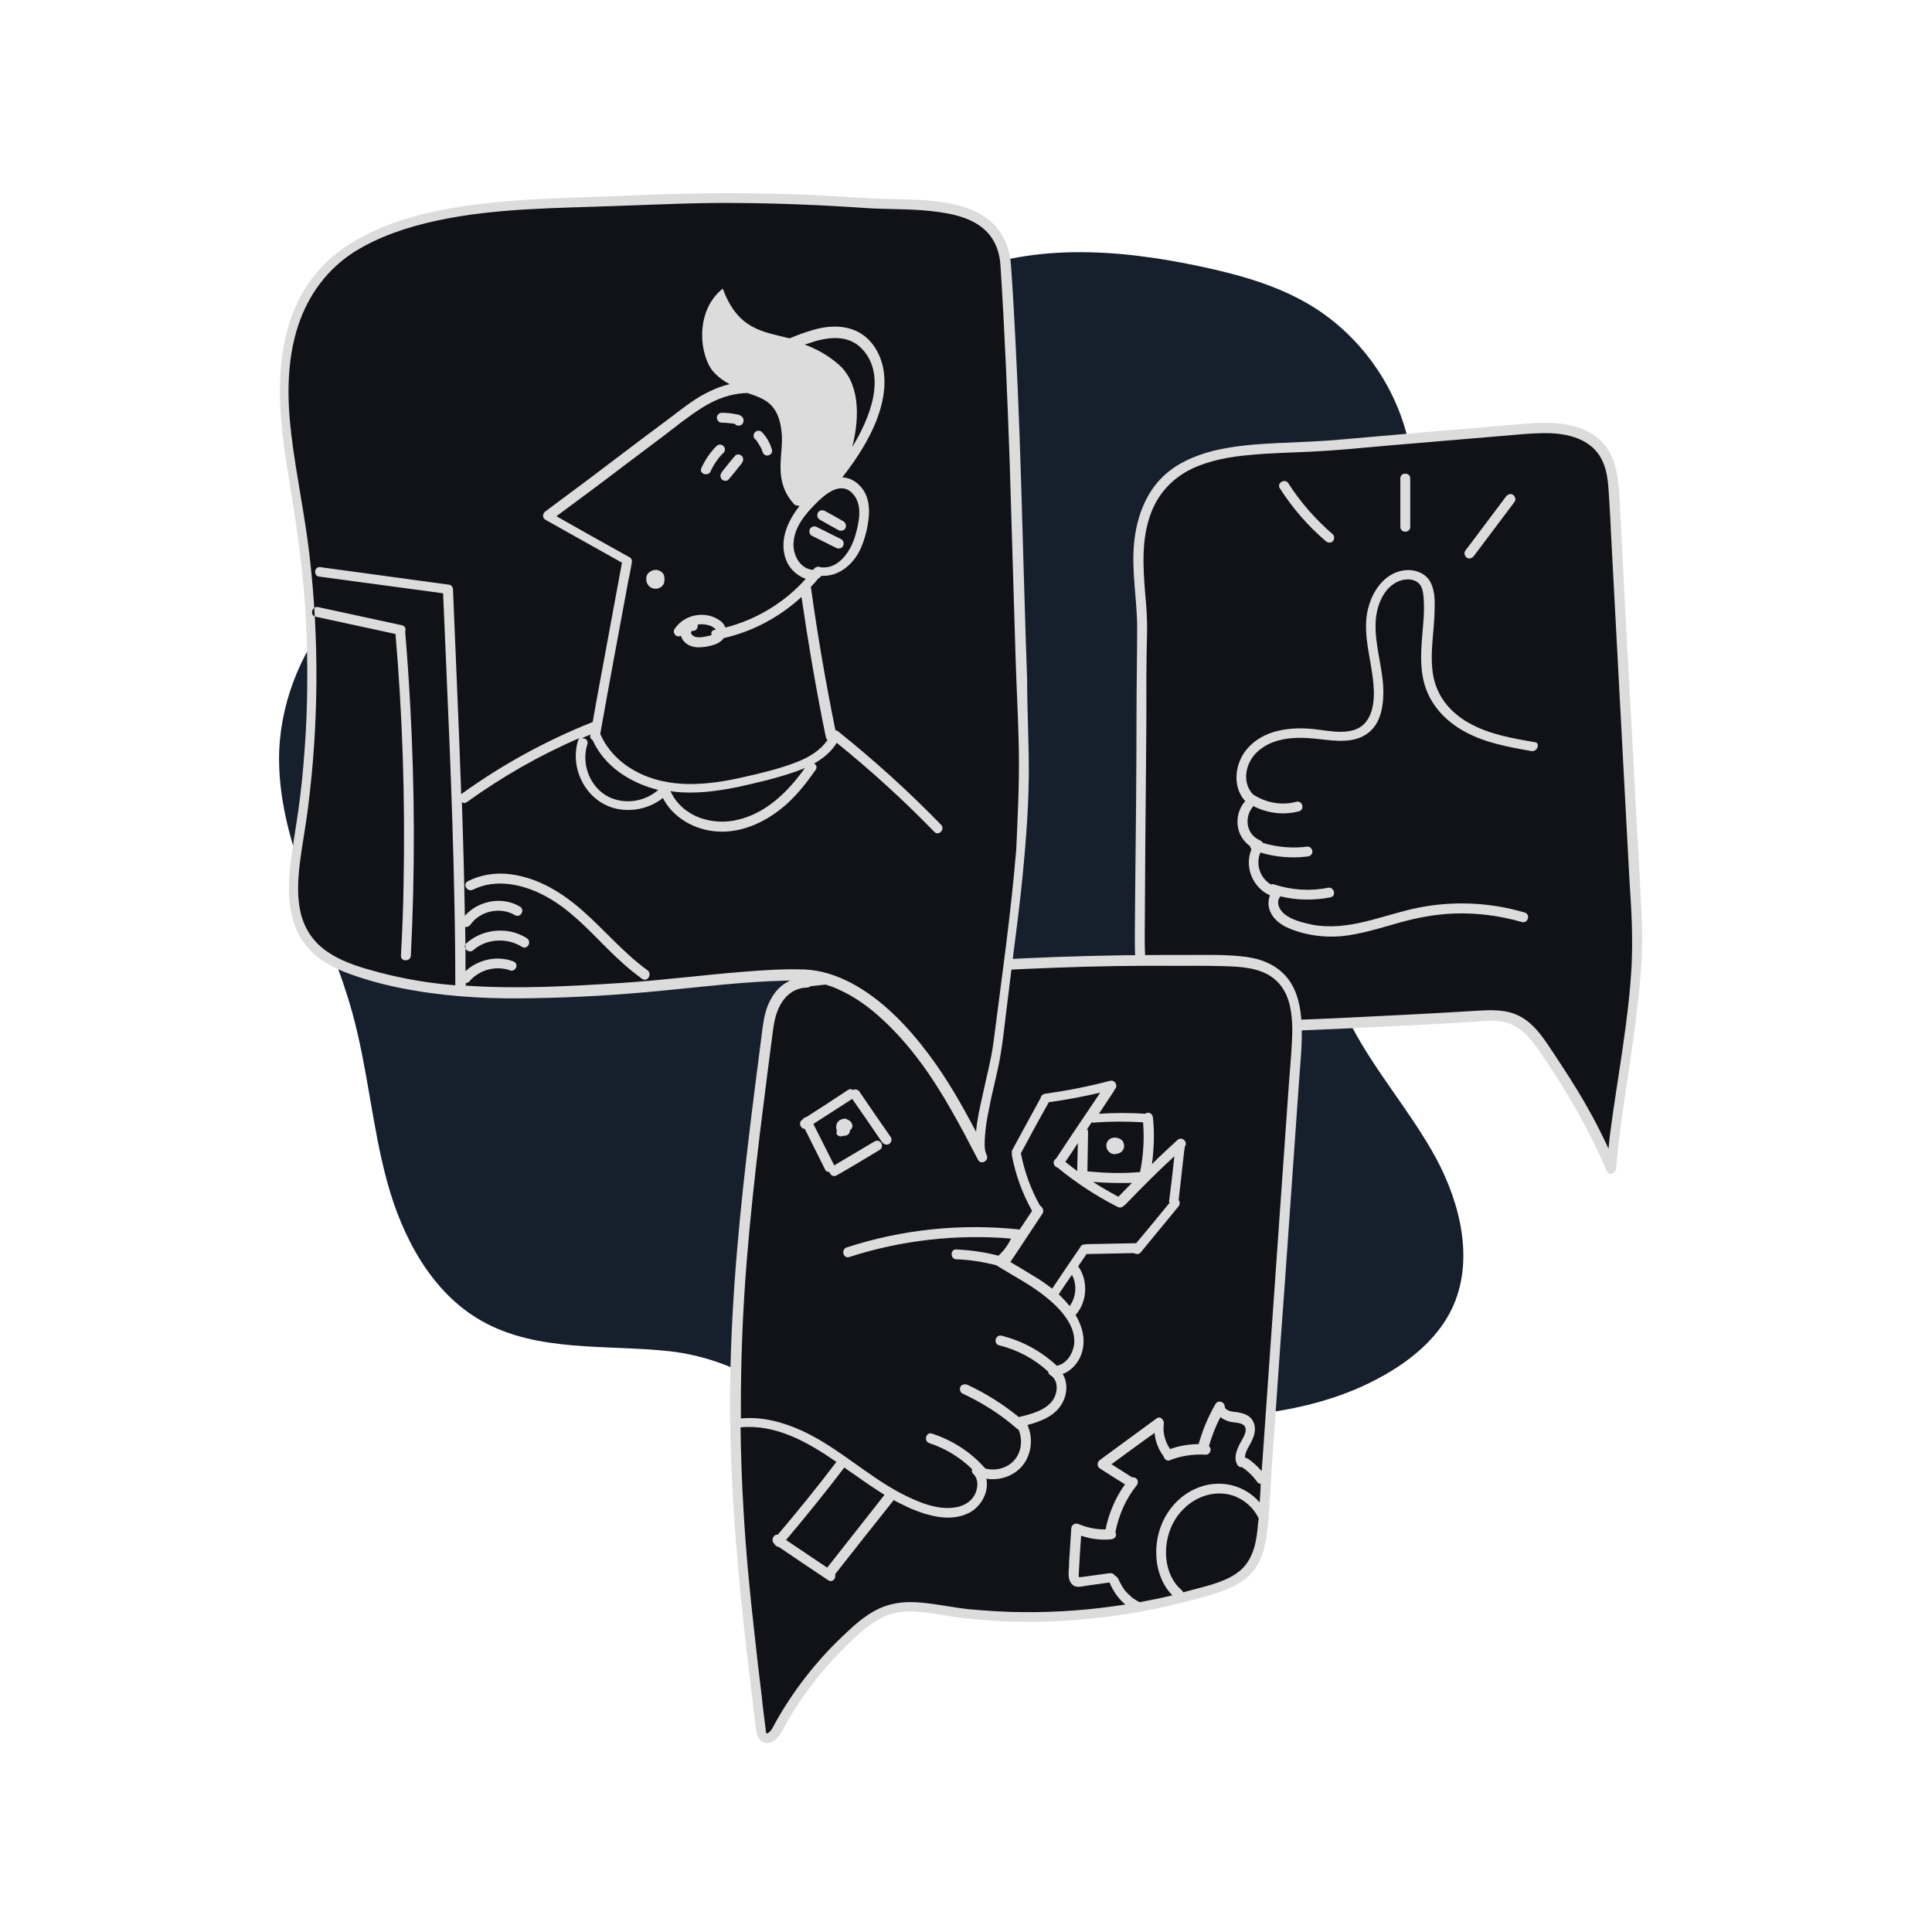 <svg width="180" height="180" viewBox="0 0 180 180" fill="none" xmlns="http://www.w3.org/2000/svg">
<path d="M75.318 135.989C75.072 130.036 68.321 126.568 62.398 125.893C56.475 125.248 50.091 126.016 44.874 123.069C40.209 120.43 37.478 115.274 36.066 110.088C34.655 104.901 34.256 99.5 32.813 94.314C30.634 86.426 26.062 79.03 26 70.836C25.939 60.893 33.581 51.41 43.309 49.354C48.741 48.218 54.511 49.17 59.881 47.697C71.605 44.474 77.65 30.971 88.698 25.877C95.787 22.593 104.074 23.176 111.746 24.803C115.367 25.57 118.958 26.552 122.119 28.455C126.845 31.309 130.282 36.25 131.326 41.651C133.719 53.988 124.359 65.466 122.763 77.956C121.996 83.971 123.101 90.201 125.924 95.603C128.195 99.93 131.479 103.643 133.811 107.94C136.113 112.236 137.371 117.576 135.254 121.965C134.088 124.389 131.97 126.292 129.668 127.703C122.15 132.337 112.759 132.307 103.92 132.123" fill="#16202C"/>
<path d="M106.192 87.132C106.192 89.311 106.223 91.705 107.604 93.393C109.476 95.725 112.943 95.817 115.92 95.694C123.47 95.388 131.019 95.05 138.538 94.59C142.16 94.375 143.111 96.554 145.075 99.469C147.07 102.415 148.758 105.546 150.139 108.799C150.783 101.126 152.901 92.963 152.471 85.26C151.796 72.34 151.09 59.45 150.415 46.53C150.323 44.873 150.2 43.124 149.187 41.835C147.53 39.717 144.4 39.748 141.73 39.994C135.684 40.515 129.669 41.006 123.623 41.528C119.143 41.896 112.483 41.344 108.862 44.536C107.174 46.039 106.315 48.31 106.13 50.581C105.854 53.405 106.468 56.197 106.407 59.021C106.315 62.151 106.376 65.281 106.345 68.381C106.284 74.642 106.253 80.872 106.192 87.132Z" fill="#111217"/>
<path d="M152.962 85.689C152.839 82.958 152.686 80.196 152.532 77.464C152.226 71.94 151.949 66.447 151.642 60.923C151.489 58.161 151.336 55.399 151.213 52.667C151.151 51.286 151.059 49.905 150.998 48.524C150.937 47.266 150.906 46.039 150.752 44.78C150.599 43.706 150.323 42.571 149.678 41.681C149.095 40.883 148.328 40.331 147.407 39.962C145.535 39.226 143.418 39.348 141.454 39.532C135.96 39.993 130.498 40.453 125.004 40.944C123.009 41.128 121.015 41.19 118.989 41.282C117.025 41.374 115.03 41.527 113.097 41.988C111.286 42.448 109.476 43.215 108.156 44.596C106.622 46.192 105.885 48.371 105.67 50.519C105.394 53.189 105.946 55.828 105.946 58.498C105.946 61.23 105.885 63.93 105.885 66.662C105.885 72.155 105.824 77.618 105.762 83.111C105.762 84.461 105.731 85.812 105.731 87.162C105.731 88.942 105.732 90.783 106.468 92.441C107.143 93.975 108.432 95.049 109.997 95.632C111.532 96.185 113.22 96.246 114.846 96.246C116.994 96.215 119.112 96.093 121.26 96.001C125.741 95.816 130.221 95.602 134.702 95.356C135.838 95.295 136.942 95.233 138.047 95.141C138.845 95.08 139.643 95.049 140.41 95.295C141.668 95.663 142.497 96.645 143.234 97.658C145.75 101.279 147.99 105.085 149.709 109.136C149.893 109.596 150.538 109.289 150.568 108.89C150.998 103.704 152.041 98.609 152.594 93.453C152.901 90.814 153.085 88.236 152.962 85.689ZM152.011 89.986C151.735 95.08 150.752 100.082 150.077 105.115C149.985 105.76 149.924 106.374 149.863 107.018C149.218 105.637 148.543 104.287 147.776 102.967C146.824 101.279 145.75 99.653 144.676 98.026C143.94 96.921 143.203 95.755 142.098 94.988C140.809 94.067 139.305 94.067 137.771 94.159C133.352 94.435 128.902 94.65 124.483 94.865C122.242 94.957 120.002 95.049 117.762 95.172C115.951 95.233 114.14 95.387 112.33 95.172C110.611 94.957 108.8 94.374 107.788 92.87C106.652 91.213 106.652 89.065 106.652 87.131C106.683 81.761 106.714 76.421 106.775 71.05C106.806 68.38 106.806 65.71 106.806 63.01C106.806 61.69 106.836 60.34 106.867 59.02C106.898 57.731 106.806 56.442 106.683 55.184C106.499 52.76 106.345 50.304 107.174 47.972C107.849 46.039 109.199 44.566 111.041 43.675C112.729 42.878 114.631 42.54 116.473 42.387C118.375 42.203 120.309 42.172 122.212 42.08C124.636 41.957 127.06 41.712 129.485 41.497C132.155 41.282 134.825 41.036 137.464 40.822C138.814 40.699 140.165 40.607 141.484 40.484C142.497 40.392 143.479 40.331 144.492 40.361C146.395 40.453 148.359 41.036 149.249 42.847C149.74 43.829 149.832 44.965 149.893 46.039C149.985 47.358 150.047 48.678 150.108 49.967C150.261 52.667 150.384 55.368 150.538 58.069C150.814 63.439 151.121 68.841 151.397 74.211C151.55 76.881 151.673 79.582 151.827 82.252C152.011 84.86 152.134 87.408 152.011 89.986ZM142.681 69.976C140.441 69.577 138.139 69.178 136.144 67.981C134.395 66.938 133.045 65.342 132.615 63.347C132.186 61.414 132.523 59.419 132.646 57.455C132.677 56.933 132.677 56.381 132.646 55.859C132.615 55.429 132.585 55 132.4 54.632C132.001 53.895 131.019 53.864 130.344 54.141C128.871 54.724 128.227 56.504 128.165 57.977C128.073 60.002 128.748 61.936 128.871 63.961C128.933 65.403 128.779 67.183 127.582 68.196C126.232 69.332 124.36 69.025 122.733 68.841C120.831 68.626 118.652 68.657 117.148 70.038C116.043 71.05 115.675 72.861 116.718 73.996C117.915 74.794 119.388 75.071 120.769 74.702C121.352 74.549 121.598 75.439 121.015 75.592C119.603 75.96 118.069 75.776 116.78 75.101C115.89 76.083 116.074 77.74 117.393 78.293C117.516 78.354 117.608 78.446 117.67 78.538C119.02 78.937 120.432 79.06 121.813 78.876C122.058 78.845 122.273 79.122 122.273 79.336C122.273 79.613 122.058 79.766 121.813 79.797C120.34 79.981 118.836 79.858 117.424 79.428C116.964 80.533 117.393 81.791 118.406 82.405C118.498 82.375 118.59 82.344 118.713 82.405C120.34 82.927 122.058 83.05 123.715 82.712C124.298 82.589 124.544 83.479 123.961 83.602C122.396 83.909 120.8 83.878 119.296 83.51C118.805 84.062 119.235 84.86 119.756 85.229C120.462 85.75 121.414 85.965 122.242 86.149C125.649 86.794 128.779 85.259 132.063 84.584C135.377 83.909 138.814 84.062 142.037 85.014C142.62 85.167 142.374 86.057 141.791 85.904C139.766 85.321 137.679 85.044 135.561 85.106C133.751 85.167 131.971 85.505 130.252 85.996C128.503 86.487 126.784 87.039 124.974 87.224C123.255 87.377 121.383 87.101 119.818 86.364C119.143 86.027 118.529 85.505 118.283 84.768C118.13 84.339 118.161 83.848 118.314 83.418C116.688 82.681 115.92 80.748 116.595 79.121C116.534 79.06 116.473 78.937 116.473 78.845C115.89 78.416 115.46 77.802 115.337 77.065C115.184 76.206 115.429 75.285 116.012 74.641C114.785 73.291 115.03 71.112 116.197 69.761C117.7 68.012 120.155 67.705 122.334 67.92C123.869 68.073 126.14 68.687 127.275 67.245C128.227 66.017 128.042 64.084 127.828 62.641C127.521 60.585 126.907 58.437 127.551 56.381C128.012 54.816 129.178 53.312 130.897 53.128C131.725 53.036 132.615 53.312 133.137 54.018C133.689 54.816 133.689 55.921 133.659 56.841C133.628 58.867 133.168 60.954 133.536 62.979C133.904 64.912 135.132 66.385 136.82 67.337C138.692 68.411 140.871 68.779 142.988 69.147C143.51 69.178 143.264 70.068 142.681 69.976ZM119.235 45.486C118.928 44.995 119.726 44.535 120.033 45.026C121.168 46.806 122.58 48.402 124.176 49.783C124.36 49.936 124.329 50.274 124.176 50.427C123.992 50.611 123.715 50.581 123.531 50.427C121.874 49.015 120.432 47.358 119.235 45.486ZM136.513 51.317C137.771 49.629 139.06 47.941 140.318 46.254C140.472 46.069 140.717 45.947 140.963 46.1C141.147 46.223 141.27 46.53 141.116 46.744C139.858 48.432 138.569 50.12 137.311 51.808C137.157 51.992 136.912 52.115 136.666 51.962C136.482 51.839 136.359 51.532 136.513 51.317ZM130.467 49.077C130.467 47.573 130.467 46.069 130.467 44.566C130.467 43.983 131.388 43.983 131.388 44.566C131.388 46.069 131.388 47.573 131.388 49.077C131.388 49.691 130.467 49.691 130.467 49.077Z" fill="#DCDCDC"/>
<path d="M74.52 91.459C87.563 89.894 100.698 89.249 113.833 89.464C115.644 89.495 117.608 89.587 118.989 90.753C120.953 92.41 120.953 95.387 120.769 97.934C119.756 112.45 118.743 126.935 117.73 141.451C117.608 143.139 117.454 144.919 116.349 146.208C115.49 147.19 114.201 147.681 112.943 148.08C104.841 150.627 95.419 151.333 87.041 149.922C83.573 149.339 82.1 149.799 79.4 152.254C76.607 154.801 74.244 157.809 72.433 161.154C72.157 161.645 71.574 162.228 71.144 161.86C70.991 161.706 70.96 161.491 70.93 161.277C69.61 150.658 68.413 140.439 68.505 129.759C68.597 118.588 70.04 107.478 71.451 96.4C71.605 95.264 71.758 94.067 72.403 93.116C73.047 92.165 73.814 91.551 75.134 91.551" fill="#111217"/>
<path d="M121.26 95.356C121.198 93.944 120.922 92.44 120.063 91.274C119.111 89.985 117.669 89.371 116.134 89.156C114.324 88.911 112.452 88.972 110.61 88.972C108.585 88.972 106.559 88.972 104.534 89.003C96.463 89.126 88.422 89.586 80.412 90.353C78.448 90.537 76.484 90.752 74.52 90.998C74.397 90.998 74.305 91.059 74.213 91.151C73.108 91.427 72.249 92.195 71.727 93.269C71.328 94.036 71.175 94.865 71.052 95.724C70.929 96.675 70.806 97.657 70.684 98.609C70.162 102.598 69.671 106.588 69.241 110.577C68.382 118.587 67.83 126.628 68.075 134.699C68.29 142.617 69.149 150.504 70.101 158.36C70.224 159.343 70.316 160.355 70.469 161.337C70.561 162.074 71.175 162.657 71.942 162.289C72.648 161.92 72.955 161.092 73.323 160.447C73.753 159.68 74.244 158.944 74.735 158.207C75.748 156.765 76.852 155.384 78.08 154.125C79.154 152.99 80.32 151.824 81.671 150.995C82.683 150.351 83.788 150.105 85.016 150.136C86.673 150.197 88.299 150.596 89.926 150.78C93.578 151.179 97.26 151.21 100.882 150.872C104.472 150.565 108.063 149.921 111.562 148.939C113.127 148.509 114.815 148.08 116.104 147.036C117.393 145.993 117.853 144.366 118.037 142.801C118.068 142.433 118.129 142.065 118.16 141.666C118.221 141.573 118.221 141.481 118.191 141.359C118.313 139.916 118.375 138.443 118.467 137.001C118.62 134.975 118.743 132.919 118.896 130.894C119.173 126.873 119.449 122.853 119.756 118.833C120.032 114.751 120.339 110.7 120.615 106.619C120.768 104.593 120.891 102.537 121.045 100.511C121.167 98.823 121.352 97.074 121.26 95.356ZM117.209 141.942C117.086 143.476 116.84 145.133 115.643 146.238C114.447 147.312 112.636 147.711 111.132 148.11C110.825 148.202 110.518 148.264 110.242 148.356C110.211 148.294 110.181 148.233 110.119 148.172C108.37 146.699 108.278 143.906 109.26 141.972C110.273 139.947 112.605 138.627 114.845 139.333C115.889 139.671 116.81 140.469 117.27 141.481C117.239 141.635 117.239 141.788 117.209 141.942ZM117.362 139.978C116.042 138.443 113.894 137.829 111.899 138.505C109.229 139.395 107.633 142.065 107.726 144.827C107.756 146.208 108.247 147.65 109.229 148.632C108.217 148.877 107.173 149.092 106.16 149.276L106.13 149.246C106.007 149.184 105.884 149.123 105.761 149.031C105.7 149 105.669 148.97 105.608 148.939L105.577 148.908C105.577 148.908 105.547 148.877 105.516 148.877C105.301 148.693 105.117 148.509 104.933 148.325C104.902 148.294 104.902 148.264 104.871 148.264C104.841 148.202 104.779 148.141 104.749 148.11C104.687 147.988 104.595 147.895 104.534 147.773C104.473 147.65 104.411 147.527 104.35 147.435C104.319 147.374 104.288 147.312 104.258 147.251L104.227 147.19C104.227 147.159 104.196 147.159 104.196 147.128C104.135 146.975 104.012 146.852 103.859 146.791C103.767 146.606 103.552 146.545 103.337 146.576C102.662 146.668 101.987 146.76 101.342 146.852C101.189 146.883 101.035 146.883 100.851 146.913C100.759 146.913 100.698 146.944 100.606 146.944C100.606 146.944 100.544 146.944 100.514 146.944C100.514 146.913 100.514 146.883 100.514 146.852C100.483 146.729 100.514 146.607 100.514 146.514C100.575 145.379 100.636 144.243 100.728 143.077C101.618 143.384 102.57 143.507 103.521 143.415C103.767 143.384 103.982 143.231 103.982 142.954C103.982 142.893 103.951 142.801 103.92 142.74C104.227 141.175 104.871 139.671 105.884 138.413C106.038 138.228 106.068 137.952 105.884 137.768C105.792 137.676 105.639 137.615 105.485 137.645C104.841 137.246 104.196 136.817 103.552 136.418C104.902 135.436 106.222 134.454 107.572 133.502C107.633 134.3 107.94 135.067 108.431 135.712V135.743C108.493 135.957 108.769 136.172 108.984 136.049C110.058 135.62 111.193 135.466 112.329 135.528C112.574 135.558 112.789 135.313 112.789 135.067C112.789 134.914 112.728 134.822 112.636 134.73C112.912 133.778 113.25 132.888 113.71 132.029C113.894 132.183 114.14 132.305 114.385 132.397C114.661 132.489 114.938 132.52 115.214 132.551C115.459 132.582 115.766 132.643 115.92 132.827C116.288 133.226 115.827 133.963 115.613 134.331C115.275 134.945 114.938 135.681 115.214 136.356C115.306 136.571 115.49 136.725 115.735 136.694C115.766 136.725 115.766 136.755 115.797 136.755C115.858 136.786 115.92 136.847 115.981 136.878C116.38 137.185 116.718 137.523 117.024 137.921C117.055 137.952 117.086 137.983 117.086 138.014C117.147 138.106 117.239 138.198 117.362 138.228C117.393 138.228 117.423 138.228 117.454 138.228C117.454 138.811 117.393 139.395 117.362 139.978ZM100.544 146.944C100.544 146.913 100.544 146.913 100.544 146.944C100.544 146.913 100.575 146.913 100.544 146.944ZM120.093 100.849C119.817 104.777 119.541 108.675 119.265 112.603C118.712 120.49 118.16 128.377 117.607 136.264C117.577 136.54 117.577 136.817 117.546 137.062C117.178 136.633 116.748 136.234 116.257 135.896C116.196 135.865 116.104 135.835 116.012 135.835C115.95 135.313 116.349 134.822 116.564 134.362C116.871 133.778 117.086 133.073 116.748 132.428C116.472 131.845 115.828 131.661 115.244 131.569C114.938 131.538 114.14 131.477 114.109 131.047C114.078 130.587 113.495 130.403 113.25 130.802C112.574 131.968 112.053 133.195 111.685 134.515V134.546C110.795 134.546 109.874 134.699 109.014 135.006C108.554 134.331 108.309 133.472 108.431 132.674C108.493 132.336 108.125 131.876 107.756 132.152C106.007 133.441 104.227 134.73 102.478 136.019C102.202 136.234 102.171 136.602 102.478 136.817C103.245 137.308 104.012 137.799 104.81 138.29C103.92 139.548 103.306 140.99 102.999 142.494C102.14 142.494 101.312 142.341 100.514 142.003C100.176 141.85 99.838 142.034 99.808 142.402C99.746 143.2 99.716 143.998 99.654 144.796C99.624 145.195 99.593 145.594 99.593 146.023C99.562 146.361 99.532 146.699 99.593 147.036C99.654 147.343 99.808 147.589 100.053 147.742C100.391 147.926 100.82 147.803 101.189 147.742C101.925 147.65 102.631 147.527 103.368 147.435C103.705 148.233 104.196 148.939 104.841 149.491C101.711 149.982 98.549 150.228 95.388 150.197C93.67 150.197 91.921 150.074 90.202 149.921C88.576 149.737 86.949 149.369 85.323 149.276C84.126 149.215 82.959 149.369 81.855 149.89C80.566 150.504 79.461 151.517 78.448 152.499C75.993 154.831 73.875 157.563 72.218 160.539C72.034 160.846 71.911 161.215 71.604 161.429C71.543 161.491 71.482 161.521 71.42 161.491C71.328 161.429 71.328 160.877 71.297 160.816C71.175 159.864 71.052 158.913 70.96 157.962C70.714 156.028 70.5 154.095 70.285 152.131C69.855 148.325 69.487 144.52 69.272 140.684C69.119 138.106 69.026 135.558 68.996 132.98C72.31 132.674 75.257 134.362 77.926 136.203C76.177 138.505 74.336 140.776 72.464 142.985C72.065 142.924 71.789 143.507 72.126 143.814C72.218 143.967 72.372 144.121 72.556 144.121C74.09 145.164 75.625 146.208 77.159 147.22C77.558 147.497 77.926 147.036 77.804 146.668C79.614 144.366 81.425 142.065 83.266 139.763C83.757 140.039 84.248 140.254 84.739 140.499C86.458 141.236 88.576 141.85 90.325 140.929C91.43 140.346 92.166 138.965 91.89 137.768C93.056 137.952 94.284 137.584 95.112 136.725C96.094 135.681 96.309 134.055 95.726 132.766C96.984 132.428 98.335 131.906 98.979 130.71C99.439 129.881 99.501 128.807 99.01 128.009C99.685 127.763 100.237 127.211 100.575 126.566C101.066 125.584 101.066 124.48 100.667 123.467C100.544 123.129 100.391 122.822 100.207 122.516C101.312 121.288 101.404 119.324 100.452 117.974C100.698 117.605 100.974 117.237 101.219 116.838C102.693 116.807 104.166 116.777 105.639 116.746C105.823 116.869 106.099 116.869 106.252 116.715C107.419 115.273 108.616 113.861 109.782 112.419C109.935 112.235 109.966 111.989 109.812 111.805C109.997 110.271 110.15 108.705 110.334 107.171C110.334 107.14 110.365 107.11 110.365 107.048C110.365 106.987 110.365 106.895 110.396 106.833V106.803C110.702 106.404 110.119 105.821 109.69 106.22C108.892 106.956 108.094 107.693 107.327 108.46C107.511 107.017 107.572 105.575 107.419 104.133C107.388 103.887 107.235 103.672 106.958 103.672C106.866 103.672 106.774 103.703 106.713 103.764C105.27 103.672 103.828 103.672 102.386 103.764C102.846 103.059 103.306 102.383 103.767 101.678C103.797 101.616 103.828 101.555 103.828 101.524C104.196 101.279 103.951 100.573 103.429 100.696C101.434 101.217 99.439 101.616 97.414 101.892C97.168 101.923 96.984 102.077 96.954 102.291C96.064 103.918 95.174 105.544 94.314 107.14C94.253 107.263 94.253 107.386 94.284 107.478C94.284 107.539 94.253 107.631 94.284 107.693C94.621 109.473 95.266 111.222 96.156 112.818C95.757 113.401 95.388 113.984 94.99 114.567C94.959 114.567 94.897 114.536 94.867 114.536C89.496 113.984 84.034 114.536 78.878 116.224C78.325 116.408 78.571 117.298 79.123 117.114C83.972 115.549 89.128 114.966 94.192 115.396C93.915 116.009 93.516 116.531 93.025 116.991C91.737 116.654 90.417 116.47 89.097 116.408C88.514 116.378 88.514 117.298 89.097 117.329C90.356 117.36 91.614 117.575 92.841 117.881C92.841 117.881 92.841 117.881 92.872 117.912C94.437 118.894 96.094 119.723 97.506 120.889C98.764 121.902 100.36 123.59 100.053 125.37C99.9 126.229 99.317 127.088 98.457 127.242C97.015 125.891 95.266 124.94 93.332 124.449C92.749 124.296 92.504 125.185 93.087 125.339C94.805 125.769 96.371 126.597 97.659 127.794C97.659 127.917 97.752 128.07 97.874 128.132C98.672 128.623 98.549 129.82 98.058 130.495C97.353 131.446 96.002 131.753 94.928 132.029C93.455 130.832 91.859 129.82 90.141 129.022C89.926 128.93 89.65 128.96 89.496 129.175C89.374 129.359 89.435 129.697 89.65 129.82C91.491 130.679 93.21 131.753 94.744 133.103C94.805 133.134 94.836 133.165 94.897 133.195C95.296 134.147 95.174 135.313 94.468 136.08C93.793 136.817 92.719 137.062 91.798 136.817C91.798 136.817 91.798 136.786 91.767 136.786C90.448 135.282 88.729 134.177 86.826 133.564C86.274 133.38 86.028 134.269 86.581 134.454C88.085 134.945 89.435 135.773 90.57 136.878C90.509 137.032 90.54 137.185 90.693 137.338C91.153 137.799 91.123 138.474 90.908 139.057C90.632 139.763 90.018 140.192 89.312 140.377C87.594 140.806 85.66 140.008 84.156 139.241C80.842 137.553 78.141 134.883 74.765 133.318C72.955 132.489 71.021 131.968 69.027 132.152C68.996 127.242 69.18 122.301 69.579 117.39C69.886 113.524 70.316 109.626 70.776 105.759C71.021 103.795 71.267 101.831 71.512 99.898C71.635 98.946 71.758 97.995 71.881 97.043C72.003 96.184 72.065 95.294 72.341 94.466C72.771 93.115 73.722 92.041 75.195 92.01C75.318 92.01 75.441 91.949 75.502 91.888C82.99 91.028 90.54 90.445 98.058 90.169C101.956 90.016 105.854 89.954 109.751 89.985C111.592 89.985 113.464 89.954 115.336 90.077C116.84 90.2 118.375 90.568 119.326 91.826C120.185 92.931 120.37 94.404 120.4 95.785C120.4 97.412 120.216 99.13 120.093 100.849ZM78.663 136.725C79.001 136.97 79.338 137.216 79.676 137.43C80.566 138.075 81.486 138.689 82.407 139.272C80.627 141.543 78.847 143.783 77.067 146.054C75.778 145.195 74.52 144.336 73.231 143.476C75.103 141.267 76.914 139.026 78.663 136.725ZM96.892 112.327C96.033 110.792 95.45 109.166 95.112 107.447C95.972 105.851 96.831 104.255 97.721 102.69C99.317 102.475 100.913 102.169 102.508 101.8C101.127 103.857 99.746 105.882 98.396 107.938C98.243 108.03 98.12 108.245 98.181 108.399C98.181 108.583 98.365 108.736 98.549 108.797C100.268 110.209 102.14 111.437 104.135 112.449C104.38 112.572 104.626 112.449 104.749 112.296C104.779 112.265 104.841 112.235 104.871 112.204C106.345 110.669 107.848 109.166 109.413 107.723C109.26 109.135 109.107 110.516 108.922 111.928C108.922 111.989 108.922 112.02 108.953 112.081C107.91 113.339 106.897 114.598 105.854 115.825C104.319 115.856 102.754 115.887 101.219 115.917C101.158 115.917 101.127 115.917 101.097 115.948C100.943 115.917 100.759 115.979 100.667 116.163C99.777 117.452 98.918 118.741 98.028 120.06C97.506 119.661 96.954 119.262 96.371 118.925C95.634 118.465 94.897 118.035 94.13 117.575C94.253 117.421 94.345 117.237 94.468 117.084C95.358 115.733 96.278 114.352 97.168 113.002C97.261 112.695 97.107 112.45 96.892 112.327ZM101.312 109.135C101.342 107.907 101.342 106.711 101.373 105.483C101.373 105.36 101.342 105.268 101.281 105.207C101.434 104.992 101.557 104.777 101.711 104.562C101.772 104.593 101.833 104.593 101.895 104.593C103.429 104.47 104.964 104.47 106.498 104.562C106.621 106.097 106.529 107.662 106.222 109.166V109.196C104.565 109.35 102.938 109.288 101.312 109.135ZM105.455 110.209C105.025 110.639 104.626 111.068 104.196 111.498C103.398 111.068 102.6 110.608 101.833 110.117C103.03 110.209 104.258 110.24 105.455 110.209ZM100.422 106.496C100.391 107.355 100.391 108.245 100.36 109.104C99.992 108.828 99.593 108.521 99.255 108.245C99.654 107.662 100.053 107.079 100.422 106.496ZM98.642 120.582C99.041 119.968 99.47 119.355 99.869 118.771C100.36 119.661 100.268 120.858 99.654 121.687C99.347 121.288 99.01 120.95 98.642 120.582C98.642 120.613 98.642 120.582 98.642 120.582ZM82.99 105.943C83.144 106.158 83.021 106.465 82.837 106.588C82.622 106.711 82.346 106.619 82.192 106.434C81.272 105.084 80.351 103.734 79.4 102.383C78.203 103.151 76.975 103.949 75.778 104.716C76.423 105.974 77.036 107.232 77.681 108.491C77.681 108.521 77.712 108.552 77.712 108.583C78.97 107.846 80.228 107.079 81.486 106.342C82.008 106.035 82.468 106.833 81.947 107.14C80.627 107.938 79.307 108.736 77.957 109.503C77.65 109.687 77.343 109.473 77.282 109.196C77.129 109.196 76.944 109.135 76.883 108.982C76.239 107.723 75.625 106.434 74.98 105.176C74.581 105.176 74.336 104.562 74.765 104.317C74.765 104.317 74.796 104.317 74.796 104.286C74.827 104.225 74.888 104.163 74.95 104.133C75.011 104.102 75.072 104.071 75.134 104.071C76.423 103.243 77.712 102.414 79.001 101.555C79.154 101.432 79.338 101.463 79.461 101.555C79.676 101.432 79.952 101.524 80.075 101.708C81.026 103.12 82.008 104.532 82.99 105.943ZM104.626 106.373C104.81 106.68 104.749 107.079 104.503 107.294C104.38 107.386 104.258 107.478 104.104 107.478C104.074 107.478 104.043 107.508 104.012 107.508C103.889 107.539 103.797 107.539 103.675 107.508C103.613 107.508 103.521 107.478 103.46 107.416C103.153 107.232 103.03 106.895 103.092 106.557C103.122 106.434 103.214 106.281 103.306 106.189C103.368 106.128 103.429 106.097 103.49 106.066C103.552 106.035 103.613 106.005 103.705 106.005C103.828 105.974 103.92 105.974 104.043 106.005C104.104 106.005 104.196 106.035 104.258 106.066C104.442 106.127 104.565 106.25 104.626 106.373ZM77.957 105.36C77.957 105.33 77.957 105.299 77.957 105.268C77.957 105.238 77.926 105.237 77.926 105.207C77.896 105.084 77.896 104.931 77.926 104.808C77.957 104.685 78.019 104.562 78.111 104.47C78.203 104.378 78.295 104.317 78.417 104.286C78.448 104.286 78.479 104.255 78.479 104.255C78.54 104.255 78.602 104.225 78.663 104.225C78.724 104.225 78.786 104.225 78.847 104.255C78.878 104.255 78.878 104.255 78.909 104.286C79.031 104.348 79.123 104.378 79.215 104.47C79.307 104.562 79.369 104.654 79.4 104.777C79.43 104.869 79.43 104.931 79.4 105.023C79.369 105.115 79.338 105.176 79.277 105.238C79.246 105.268 79.215 105.268 79.185 105.299C79.185 105.33 79.185 105.36 79.185 105.391C79.185 105.452 79.154 105.514 79.123 105.575C79.062 105.667 78.97 105.759 78.847 105.79C78.755 105.821 78.632 105.821 78.54 105.821C78.51 105.821 78.51 105.851 78.479 105.851C78.448 105.851 78.387 105.851 78.356 105.882C78.233 105.882 78.111 105.821 78.018 105.759C77.988 105.729 77.957 105.667 77.926 105.606C77.957 105.483 77.957 105.422 77.957 105.36Z" fill="#DCDCDC"/>
<path d="M93.639 24.709C93.209 18.234 85.291 19.277 80.442 18.909C73.323 18.387 66.141 18.295 58.991 18.664C50.643 19.063 37.938 18.541 31.156 24.249C27.964 26.95 26.552 31.308 26.43 35.512C26.276 39.716 27.227 43.859 27.872 47.972C29.437 57.946 29.437 68.165 27.811 78.139C27.289 81.392 26.706 85.075 28.701 87.684C29.928 89.249 31.831 90.077 33.734 90.66C41.805 93.177 50.49 92.624 58.929 92.041C64.055 91.673 69.425 90.814 74.55 90.875C78.724 90.937 82.407 94.159 85.046 97.32C87.685 100.481 89.588 104.164 91.491 107.816C90.601 106.128 92.534 99.898 92.81 97.903C93.271 94.404 93.7 90.875 94.13 87.377C94.928 80.932 95.572 74.856 95.327 68.411C94.744 53.864 94.621 39.318 93.639 24.709Z" fill="#111217"/>
<path d="M61.691 74.211C61.446 73.69 62.244 73.199 62.489 73.751C63.594 76.114 66.387 76.973 68.811 76.36C71.573 75.684 73.63 73.536 75.195 71.265C75.532 70.774 76.33 71.235 75.993 71.726C75.195 72.861 74.335 73.966 73.323 74.887C71.543 76.483 69.21 77.649 66.755 77.465C64.668 77.311 62.612 76.145 61.691 74.211ZM29.407 57.455C32.015 58.008 34.593 58.591 37.202 59.143C37.785 59.266 38.03 58.376 37.447 58.253C34.839 57.701 32.261 57.118 29.652 56.565C29.069 56.442 28.823 57.332 29.407 57.455ZM69.118 42.479C69.21 42.571 69.241 42.694 69.241 42.816C69.241 42.939 69.18 43.031 69.118 43.154C68.719 43.645 68.32 44.167 67.891 44.658C67.737 44.873 67.4 44.811 67.246 44.658C67.154 44.566 67.124 44.443 67.124 44.32C67.124 44.197 67.185 44.105 67.246 43.983C67.645 43.492 68.044 42.97 68.474 42.479C68.627 42.264 68.934 42.325 69.118 42.479ZM65.528 44.136C65.743 44.228 66.049 44.197 66.172 43.983C66.326 43.645 66.51 43.307 66.725 43.001C66.786 42.939 66.817 42.847 66.878 42.786C66.878 42.755 66.909 42.755 66.909 42.724C66.939 42.694 66.97 42.663 67.001 42.632C67.124 42.479 67.246 42.325 67.4 42.203C67.584 42.019 67.584 41.712 67.4 41.558C67.216 41.374 66.939 41.374 66.755 41.558C66.172 42.141 65.712 42.816 65.374 43.553C65.313 43.676 65.282 43.768 65.313 43.921C65.344 43.952 65.436 44.075 65.528 44.136ZM70.53 41.129C70.683 41.343 70.806 41.558 70.929 41.773C70.96 41.896 71.021 41.988 71.052 42.111C71.113 42.356 71.389 42.51 71.604 42.417C71.85 42.356 72.003 42.111 71.911 41.865C71.727 41.251 71.42 40.699 70.99 40.269C70.837 40.085 70.499 40.085 70.346 40.269C70.162 40.453 70.162 40.73 70.346 40.914C70.438 40.975 70.499 41.036 70.53 41.129ZM67.246 39.379C67.522 39.379 67.829 39.41 68.106 39.441C68.198 39.441 68.29 39.471 68.351 39.471C68.382 39.471 68.443 39.471 68.474 39.502C68.504 39.533 68.535 39.563 68.566 39.594C68.781 39.717 69.088 39.656 69.21 39.441C69.302 39.257 69.302 39.072 69.21 38.919C69.118 38.796 68.996 38.704 68.842 38.643C68.689 38.612 68.504 38.581 68.351 38.551C67.983 38.489 67.615 38.459 67.246 38.459C67.001 38.459 66.786 38.673 66.786 38.919C66.817 39.195 67.001 39.379 67.246 39.379ZM60.249 54.202C60.249 54.264 60.28 54.325 60.31 54.386C60.341 54.448 60.403 54.509 60.433 54.57C60.495 54.632 60.556 54.693 60.617 54.724C60.679 54.755 60.771 54.785 60.832 54.816C60.894 54.847 60.986 54.847 61.078 54.847C61.108 54.847 61.108 54.847 61.139 54.847C61.2 54.847 61.262 54.847 61.323 54.816C61.385 54.785 61.477 54.755 61.538 54.724C61.661 54.662 61.691 54.601 61.784 54.478C61.845 54.417 61.845 54.355 61.876 54.264C61.906 54.202 61.906 54.11 61.906 54.018C61.906 53.957 61.906 53.895 61.906 53.834C61.906 53.773 61.876 53.711 61.876 53.65C61.845 53.588 61.845 53.527 61.814 53.496C61.784 53.435 61.753 53.404 61.722 53.373C61.661 53.312 61.599 53.251 61.538 53.22C61.477 53.189 61.446 53.159 61.385 53.159C61.354 53.159 61.354 53.159 61.323 53.128C61.262 53.097 61.17 53.097 61.078 53.097C60.894 53.097 60.74 53.159 60.587 53.251C60.556 53.282 60.495 53.312 60.433 53.373C60.403 53.404 60.341 53.466 60.31 53.527C60.31 53.558 60.28 53.558 60.28 53.588C60.249 53.65 60.218 53.711 60.218 53.773C60.218 53.803 60.218 53.864 60.218 53.895C60.218 53.926 60.188 53.957 60.218 54.018C60.218 54.079 60.218 54.141 60.249 54.202ZM95.849 72.339C95.818 75.255 95.603 78.17 95.327 81.055C95.051 84.032 94.652 86.978 94.283 89.924C94.099 91.428 93.915 92.901 93.731 94.405C93.578 95.725 93.424 97.044 93.209 98.333C92.933 99.96 92.473 101.586 92.166 103.213C91.982 104.072 91.828 104.962 91.767 105.852C91.736 106.404 91.675 107.11 91.92 107.601C92.197 108.123 91.399 108.583 91.123 108.062C90.294 106.466 89.465 104.87 88.575 103.335C86.826 100.267 84.8 97.351 82.192 94.957C80.964 93.822 79.614 92.84 78.08 92.165C77.343 91.827 76.576 91.612 75.808 91.459C74.919 91.305 73.998 91.336 73.108 91.367C69.241 91.459 65.374 91.95 61.507 92.318C57.671 92.686 53.804 92.932 49.938 92.993C46.163 93.085 42.357 92.932 38.613 92.287C36.772 91.981 34.931 91.551 33.151 90.937C31.647 90.446 30.143 89.771 29.008 88.635C26.614 86.303 26.737 82.774 27.166 79.705C27.412 77.864 27.749 76.053 27.964 74.211C28.21 72.247 28.363 70.253 28.486 68.258C28.701 64.299 28.67 60.34 28.424 56.412C28.148 52.453 27.565 48.525 26.921 44.627C25.816 38.06 25.018 30.326 29.867 24.986C31.708 22.961 34.255 21.641 36.803 20.72C39.534 19.769 42.419 19.247 45.303 18.94C48.25 18.603 51.196 18.48 54.142 18.388C57.272 18.296 60.403 18.112 63.533 18.05C67.615 17.958 71.696 17.989 75.778 18.173C77.589 18.265 79.368 18.388 81.148 18.48C82.223 18.541 83.327 18.541 84.401 18.572C86.58 18.633 88.852 18.787 90.877 19.707C92.933 20.659 94.038 22.47 94.191 24.71C94.253 25.477 94.284 26.244 94.345 27.012C94.713 33.057 94.959 39.103 95.143 45.149C95.327 51.225 95.48 57.302 95.695 63.347C95.695 66.355 95.879 69.363 95.849 72.339ZM94.928 70.437C94.897 67.398 94.713 64.36 94.621 61.322C94.437 55.215 94.253 49.108 94.069 43.031C93.854 36.924 93.608 30.817 93.209 24.71C93.148 23.697 92.841 22.684 92.197 21.886C90.938 20.321 88.759 19.892 86.857 19.677C84.739 19.431 82.591 19.523 80.473 19.37C76.484 19.094 72.494 18.94 68.504 18.91C64.822 18.879 61.17 19.063 57.487 19.186C51.871 19.401 46.163 19.37 40.639 20.567C37.969 21.15 35.36 22.009 33.028 23.452C30.481 25.078 28.731 27.472 27.78 30.326C26.706 33.61 26.737 37.078 27.136 40.453C27.596 44.289 28.424 48.064 28.854 51.9C29.744 59.634 29.683 67.49 28.701 75.224C28.486 76.974 28.148 78.692 27.933 80.441C27.749 81.976 27.657 83.602 28.026 85.106C28.424 86.702 29.345 87.96 30.726 88.82C32.107 89.71 33.734 90.17 35.33 90.6C37.662 91.213 40.025 91.612 42.419 91.796C42.419 91.766 42.419 91.735 42.419 91.704C42.419 89.004 42.388 86.303 42.327 83.602C42.143 74.15 41.682 64.728 41.283 55.276C37.416 54.755 33.55 54.233 29.683 53.711C29.437 53.68 29.314 53.373 29.376 53.159C29.437 52.883 29.683 52.79 29.928 52.852C33.918 53.404 37.877 53.926 41.866 54.478C42.081 54.509 42.204 54.755 42.204 54.908C42.327 57.609 42.419 60.309 42.541 63.01C42.695 66.662 42.848 70.345 42.971 73.997L43.002 73.966C46.746 71.265 50.828 69.025 55.124 67.306C55.155 67.306 55.185 67.276 55.216 67.276C55.37 66.478 55.492 65.68 55.646 64.882C56.413 60.739 57.18 56.565 57.947 52.422C55.584 51.102 53.191 49.752 50.828 48.432C50.49 48.248 50.551 47.819 50.828 47.635C52.147 46.653 53.467 45.67 54.786 44.688C57.242 42.847 59.666 40.975 62.121 39.164C63.318 38.274 64.484 37.292 65.804 36.617C66.51 36.249 67.216 35.973 67.983 35.789C67.492 35.543 67.001 35.206 66.54 34.715C65.221 33.364 64.607 29.068 67.338 26.889C68.75 30.694 70.99 30.878 73.568 31.523C74.305 31.216 75.041 30.94 75.808 30.725C77.711 30.172 79.829 30.295 81.179 31.922C82.345 33.334 82.591 35.175 82.284 36.955C81.946 38.919 81.026 40.76 79.952 42.417C79.491 43.123 79 43.798 78.478 44.474C79.307 44.504 79.982 44.995 80.443 45.67C80.934 46.407 81.026 47.358 80.934 48.218C80.841 49.169 80.596 50.151 80.228 51.011C79.583 52.514 78.202 53.742 76.514 53.65C76.453 53.772 76.361 53.834 76.238 53.895C76.023 54.171 75.778 54.448 75.532 54.693C75.532 54.724 75.563 54.755 75.563 54.785C76.177 59.235 76.944 63.654 77.834 68.043C77.926 68.043 78.018 68.074 78.08 68.135C81.455 70.836 84.678 73.751 87.685 76.851C88.084 77.28 87.44 77.925 87.041 77.495C84.187 74.549 81.148 71.787 77.957 69.209C77.128 70.559 75.655 71.357 74.151 71.879C72.402 72.493 70.561 72.922 68.75 73.322C66.786 73.72 64.73 73.997 62.735 73.751C62.582 73.72 62.397 73.69 62.244 73.69C62.244 73.812 62.213 73.935 62.121 74.027C60.525 75.593 57.855 75.961 55.953 74.733C54.081 73.536 53.191 71.081 53.866 68.964C53.897 68.872 53.958 68.779 54.019 68.749C50.306 70.345 46.777 72.37 43.493 74.733C43.309 74.856 43.155 74.825 43.032 74.733C43.155 78.263 43.247 81.792 43.309 85.321C44.567 83.909 46.777 83.48 48.434 84.462C48.956 84.769 48.495 85.566 47.974 85.26C46.623 84.462 44.72 84.861 43.83 86.15C43.708 86.303 43.523 86.395 43.339 86.364C43.37 87.745 43.37 89.096 43.37 90.477C44.536 89.403 46.285 89.004 47.789 89.556C48.035 89.648 48.188 89.863 48.096 90.108C48.035 90.323 47.759 90.507 47.544 90.415C46.194 89.924 44.628 90.354 43.708 91.459C43.616 91.551 43.524 91.582 43.401 91.582C43.401 91.612 43.401 91.643 43.401 91.674C43.401 91.735 43.401 91.766 43.37 91.827C48.188 92.165 53.037 91.888 57.855 91.582C61.661 91.336 65.436 90.845 69.241 90.538C71.113 90.385 73.046 90.262 74.949 90.323C76.484 90.385 77.957 90.876 79.307 91.582C82.192 93.116 84.555 95.602 86.488 98.18C88.207 100.451 89.619 102.937 90.938 105.453C91.03 104.287 91.307 103.121 91.552 102.016C91.89 100.389 92.35 98.732 92.565 97.075C93.332 91.091 94.191 85.106 94.682 79.122C94.805 76.329 94.959 73.383 94.928 70.437ZM55.001 68.473V68.442C54.725 68.565 54.449 68.657 54.203 68.779C54.51 68.749 54.848 68.964 54.725 69.332C54.173 71.05 54.848 73.076 56.382 74.058C57.886 75.009 59.973 74.794 61.323 73.598C58.745 72.953 56.321 71.419 55.216 68.964C55.063 68.872 54.94 68.687 55.001 68.473ZM58.868 52.392C58.776 52.913 58.684 53.466 58.561 53.987C57.671 58.775 56.781 63.562 55.922 68.38C55.922 68.411 55.953 68.411 55.953 68.442C56.628 69.946 57.794 71.081 59.206 71.848C62.305 73.536 65.927 73.168 69.272 72.401C70.929 72.032 72.586 71.634 74.182 71.02C75.317 70.59 76.422 69.946 77.097 68.933C77.036 68.871 76.975 68.81 76.944 68.687C76.054 64.36 75.317 60.002 74.673 55.614C72.648 57.486 70.131 58.836 67.43 59.45C67.216 59.757 66.909 59.941 66.54 60.064C66.111 60.217 65.558 60.309 65.098 60.309C64.638 60.309 64.177 60.187 63.809 59.849C63.625 59.665 63.502 59.45 63.441 59.235C63.318 59.297 63.134 59.327 63.011 59.235C62.796 59.112 62.704 58.806 62.858 58.591C63.349 57.854 64.147 57.394 65.006 57.302C65.743 57.21 66.51 57.394 67.124 57.854C67.338 58.008 67.492 58.222 67.584 58.468C70.469 57.731 73.108 56.136 75.072 53.926C74.52 53.742 74.029 53.373 73.66 52.913C73.046 52.115 72.893 51.102 73.046 50.12C73.231 49.046 73.783 48.034 74.489 47.144L74.059 47.051C71.942 44.811 73.016 42.417 72.832 40.392C72.586 37.599 71.267 37.17 69.64 36.617H69.609C68.075 36.648 66.632 37.2 65.344 38.029C64.085 38.827 62.919 39.778 61.753 40.668C60.556 41.558 59.359 42.479 58.162 43.369C56.075 44.965 53.958 46.53 51.84 48.095C54.111 49.384 56.352 50.642 58.623 51.9C58.837 51.992 58.899 52.207 58.868 52.392ZM79.399 41.65C80.964 39.103 82.714 35.021 80.289 32.474C78.908 31.062 76.913 31.431 75.256 32.014C75.164 32.044 75.072 32.075 74.98 32.106C75.962 32.474 77.005 32.996 78.049 33.886C80.044 35.543 80.166 38.673 79.399 41.65ZM73.936 50.55C73.844 51.716 74.55 53.005 75.747 53.097C75.778 53.067 75.809 53.036 75.839 53.005C75.993 52.79 76.269 52.76 76.453 52.852C78.11 53.067 79.215 51.409 79.645 50.028C80.013 48.801 80.443 47.021 79.43 45.977C78.356 44.811 76.913 46.008 76.085 46.837C75.072 47.849 74.029 49.046 73.936 50.55ZM66.602 58.683C66.632 58.683 66.663 58.683 66.694 58.652C66.663 58.621 66.632 58.591 66.602 58.56C66.418 58.407 66.234 58.314 66.019 58.253C65.681 58.161 65.344 58.13 65.006 58.192C65.006 58.222 65.006 58.253 65.006 58.315C65.006 58.56 64.791 58.806 64.546 58.775C64.484 58.775 64.515 58.744 64.484 58.775C64.454 58.775 64.454 58.775 64.423 58.836C64.362 58.928 64.362 58.959 64.392 59.02C64.423 59.082 64.484 59.174 64.576 59.235C64.668 59.297 64.791 59.358 64.914 59.358C65.251 59.419 65.589 59.327 65.927 59.266C66.049 59.235 66.172 59.204 66.295 59.174C66.234 58.959 66.295 58.713 66.602 58.683ZM76.361 48.402C76.944 48.739 77.527 49.077 78.11 49.384C78.325 49.507 78.632 49.445 78.755 49.23C78.877 49.016 78.816 48.739 78.601 48.586C78.018 48.248 77.435 47.911 76.852 47.604C76.637 47.481 76.33 47.543 76.207 47.757C76.085 48.003 76.146 48.279 76.361 48.402ZM75.624 49.906C76.392 50.274 77.128 50.673 77.895 51.041C78.11 51.164 78.417 51.102 78.54 50.888C78.663 50.673 78.601 50.366 78.386 50.243C77.619 49.875 76.883 49.476 76.115 49.108C75.901 48.985 75.594 49.046 75.471 49.261C75.348 49.476 75.41 49.783 75.624 49.906ZM37.6 82.344C37.57 84.584 37.478 86.794 37.355 89.034C37.324 89.617 38.245 89.617 38.276 89.034C38.675 81.239 38.644 73.414 38.214 65.588C38.092 63.347 37.938 61.138 37.754 58.898C37.693 58.315 36.772 58.315 36.833 58.898C37.508 66.693 37.754 74.518 37.6 82.344ZM60.31 90.385C58.101 88.789 56.352 86.671 54.295 84.861C52.393 83.173 50.152 81.792 47.575 81.454C46.194 81.27 44.812 81.485 43.585 82.099C43.063 82.375 43.523 83.142 44.045 82.897C46.194 81.822 48.741 82.375 50.797 83.48C53.037 84.677 54.756 86.549 56.536 88.328C57.579 89.372 58.653 90.354 59.85 91.213C60.341 91.52 60.801 90.722 60.31 90.385ZM49.078 87.408C47.36 86.303 44.997 86.518 43.462 87.868C43.002 88.267 43.677 88.912 44.107 88.513C45.334 87.439 47.237 87.346 48.618 88.206C49.109 88.543 49.6 87.745 49.078 87.408Z" fill="#DCDCDC"/>
</svg>
